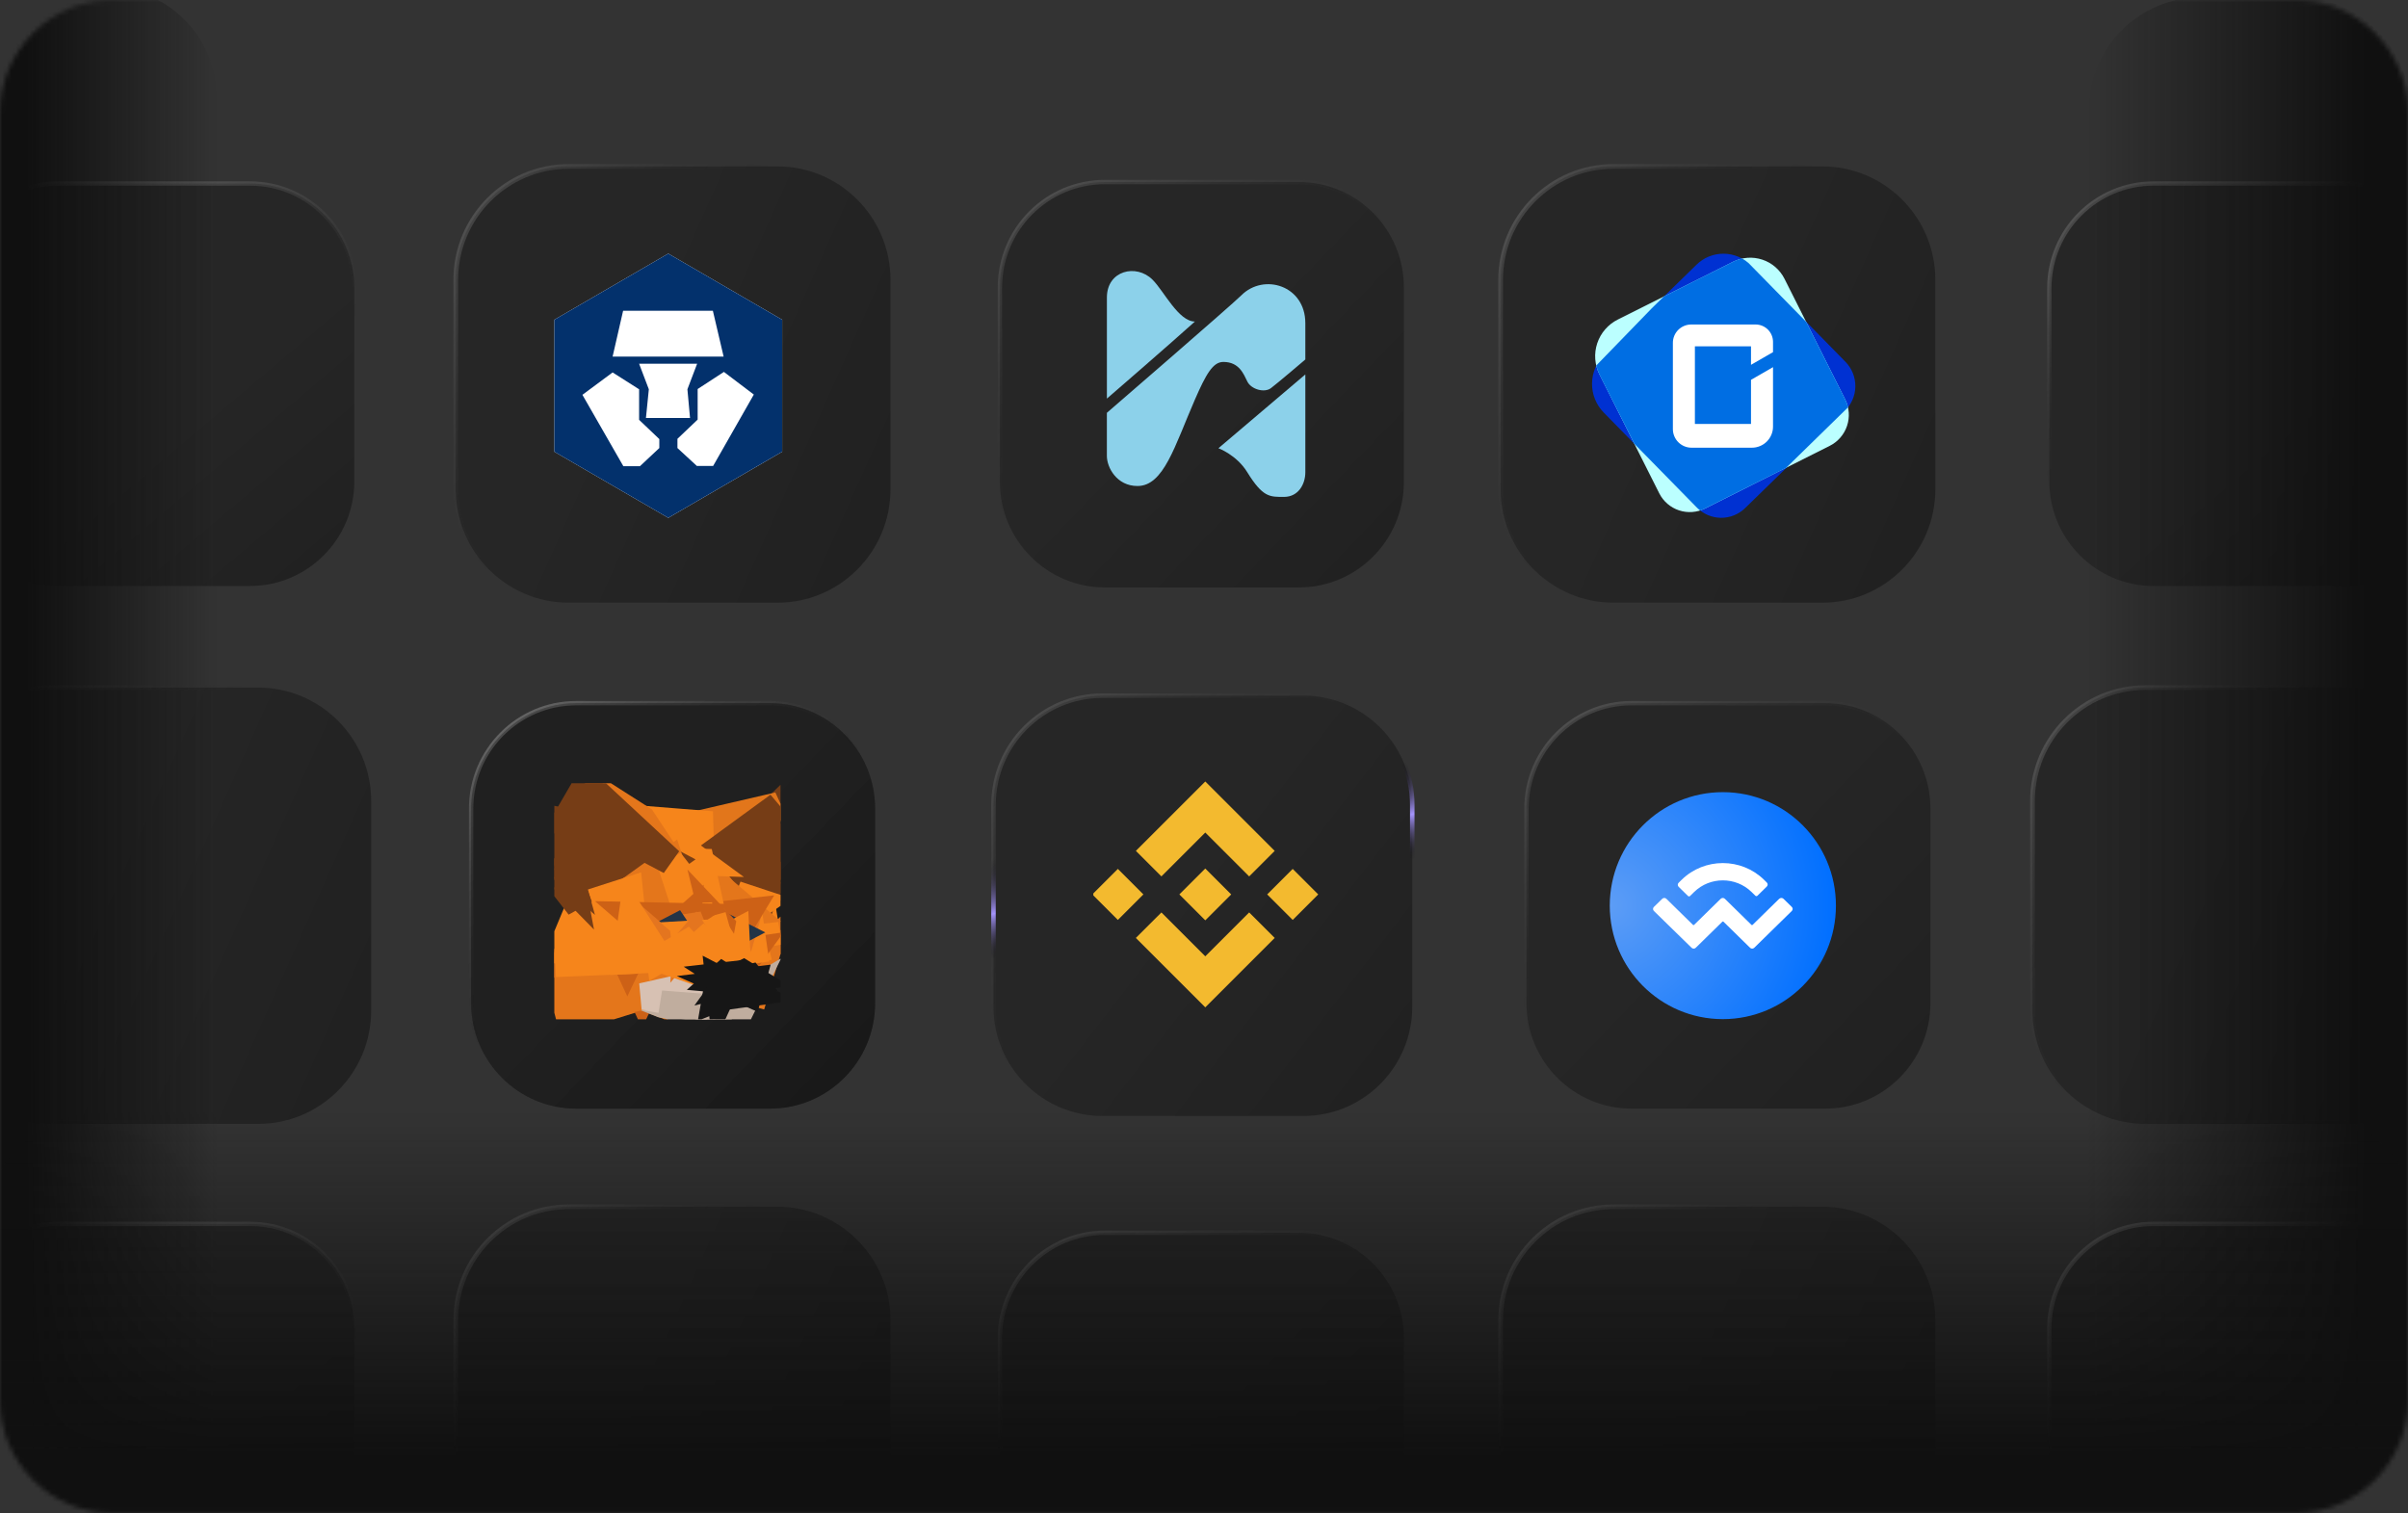 <svg width="533" height="335" viewBox="0 0 533 335" fill="none" xmlns="http://www.w3.org/2000/svg">
<rect x="0" y="0" width="533" height="335" fill="#333333" stroke="none"/>
<mask id="mask0_455_863" style="mask-type:luminance" maskUnits="userSpaceOnUse" x="0" y="0" width="533" height="335">
<path d="M508 0H25C11.193 0 0 11.193 0 25V309.957C0 323.764 11.193 334.957 25 334.957H508C521.807 334.957 533 323.764 533 309.956V25C533 11.193 521.807 0 508 0Z" fill="white"/>
</mask>
<g mask="url(#mask0_455_863)">
<path d="M312.599 178.194V222.855C312.599 236.206 301.799 247.046 288.498 247.046H244.004C230.703 247.046 219.903 236.206 219.903 222.855V178.194C219.903 164.843 230.703 154.002 244.004 154.002H288.498C301.799 154.002 312.599 164.843 312.599 178.194Z" fill="url(#paint0_linear_455_863)" fill-opacity="0.5"/>
<path d="M312.599 178.194V222.855C312.599 236.206 301.799 247.046 288.498 247.046H244.004C230.703 247.046 219.903 236.206 219.903 222.855V178.194C219.903 164.843 230.703 154.002 244.004 154.002H288.498C301.799 154.002 312.599 164.843 312.599 178.194Z" stroke="url(#paint1_linear_455_863)"/>
<path d="M312.599 178.194V222.855C312.599 236.206 301.799 247.046 288.498 247.046H244.004C230.703 247.046 219.903 236.206 219.903 222.855V178.194C219.903 164.843 230.703 154.002 244.004 154.002H288.498C301.799 154.002 312.599 164.843 312.599 178.194Z" stroke="url(#paint2_linear_455_863)"/>
<path d="M193.7 179.002V222.084C193.7 234.963 183.282 245.42 170.451 245.42H127.53C114.699 245.42 104.281 234.963 104.281 222.084V179.002C104.281 166.122 114.699 155.666 127.53 155.666H170.451C183.282 155.666 193.7 166.122 193.7 179.002Z" fill="url(#paint3_linear_455_863)" fill-opacity="0.5"/>
<path d="M193.7 179.002V222.084C193.7 234.963 183.282 245.42 170.451 245.42H127.53C114.699 245.42 104.281 234.963 104.281 222.084V179.002C104.281 166.122 114.699 155.666 127.53 155.666H170.451C183.282 155.666 193.7 166.122 193.7 179.002Z" stroke="url(#paint4_linear_455_863)" stroke-width="0.965"/>
<path d="M193.7 179.002V222.084C193.7 234.963 183.282 245.42 170.451 245.42H127.53C114.699 245.42 104.281 234.963 104.281 222.084V179.002C104.281 166.122 114.699 155.666 127.53 155.666H170.451C183.282 155.666 193.7 166.122 193.7 179.002Z" fill="url(#paint5_linear_455_863)" fill-opacity="0.5"/>
<path d="M193.7 179.002V222.084C193.7 234.963 183.282 245.42 170.451 245.42H127.53C114.699 245.42 104.281 234.963 104.281 222.084V179.002C104.281 166.122 114.699 155.666 127.53 155.666H170.451C183.282 155.666 193.7 166.122 193.7 179.002Z" stroke="url(#paint6_linear_455_863)" stroke-width="0.965"/>
<path d="M197.104 61.949V108.31C197.104 122.169 185.893 133.422 172.085 133.422H125.897C112.09 133.422 100.879 122.169 100.879 108.31V61.949C100.879 48.089 112.09 36.836 125.897 36.836H172.085C185.893 36.836 197.104 48.089 197.104 61.949Z" fill="url(#paint7_linear_455_863)" fill-opacity="0.5"/>
<path d="M197.104 61.949V108.31C197.104 122.169 185.893 133.422 172.085 133.422H125.897C112.09 133.422 100.879 122.169 100.879 108.31V61.949C100.879 48.089 112.09 36.836 125.897 36.836H172.085C185.893 36.836 197.104 48.089 197.104 61.949Z" stroke="url(#paint8_linear_455_863)" stroke-width="1.038"/>
<path d="M82.161 177.323V223.684C82.161 237.543 70.951 248.796 57.143 248.796H10.955C-2.853 248.796 -14.063 237.543 -14.063 223.684V177.323C-14.063 163.463 -2.853 152.211 10.955 152.211H57.143C70.951 152.211 82.161 163.463 82.161 177.323Z" fill="url(#paint9_linear_455_863)" fill-opacity="0.5"/>
<path d="M82.161 177.323V223.684C82.161 237.543 70.951 248.796 57.143 248.796H10.955C-2.853 248.796 -14.063 237.543 -14.063 223.684V177.323C-14.063 163.463 -2.853 152.211 10.955 152.211H57.143C70.951 152.211 82.161 163.463 82.161 177.323Z" stroke="url(#paint10_linear_455_863)" stroke-width="1.038"/>
<path d="M78.43 63.789V106.556C78.43 119.341 68.088 129.721 55.351 129.721H12.745C0.008 129.721 -10.334 119.341 -10.334 106.556V63.789C-10.334 51.004 0.008 40.624 12.745 40.624H55.351C68.088 40.624 78.43 51.004 78.43 63.789Z" fill="url(#paint11_linear_455_863)" fill-opacity="0.5"/>
<path d="M78.43 63.789V106.556C78.43 119.341 68.088 129.721 55.351 129.721H12.745C0.008 129.721 -10.334 119.341 -10.334 106.556V63.789C-10.334 51.004 0.008 40.624 12.745 40.624H55.351C68.088 40.624 78.43 51.004 78.43 63.789Z" stroke="url(#paint12_linear_455_863)" stroke-width="0.958"/>
<path d="M78.43 294.099V336.866C78.43 349.651 68.088 360.031 55.351 360.031H12.745C0.008 360.031 -10.334 349.651 -10.334 336.866V294.099C-10.334 281.314 0.008 270.934 12.745 270.934H55.351C68.088 270.934 78.43 281.314 78.43 294.099Z" fill="url(#paint13_linear_455_863)" fill-opacity="0.5"/>
<path d="M78.43 294.099V336.866C78.43 349.651 68.088 360.031 55.351 360.031H12.745C0.008 360.031 -10.334 349.651 -10.334 336.866V294.099C-10.334 281.314 0.008 270.934 12.745 270.934H55.351C68.088 270.934 78.43 281.314 78.43 294.099Z" stroke="url(#paint14_linear_455_863)" stroke-width="0.958"/>
<path d="M542.37 63.789V106.556C542.37 119.341 532.029 129.721 519.292 129.721H476.685C463.948 129.721 453.606 119.341 453.606 106.556V63.789C453.606 51.004 463.948 40.624 476.685 40.624H519.292C532.029 40.624 542.37 51.004 542.37 63.789Z" fill="url(#paint15_linear_455_863)" fill-opacity="0.5"/>
<path d="M542.37 63.789V106.556C542.37 119.341 532.029 129.721 519.292 129.721H476.685C463.948 129.721 453.606 119.341 453.606 106.556V63.789C453.606 51.004 463.948 40.624 476.685 40.624H519.292C532.029 40.624 542.37 51.004 542.37 63.789Z" stroke="url(#paint16_linear_455_863)" stroke-width="0.958"/>
<path d="M542.37 294.099V336.866C542.37 349.651 532.029 360.031 519.292 360.031H476.685C463.948 360.031 453.606 349.651 453.606 336.866V294.099C453.606 281.314 463.948 270.934 476.685 270.934H519.292C532.029 270.934 542.37 281.314 542.37 294.099Z" fill="url(#paint17_linear_455_863)" fill-opacity="0.5"/>
<path d="M542.37 294.099V336.866C542.37 349.651 532.029 360.031 519.292 360.031H476.685C463.948 360.031 453.606 349.651 453.606 336.866V294.099C453.606 281.314 463.948 270.934 476.685 270.934H519.292C532.029 270.934 542.37 281.314 542.37 294.099Z" stroke="url(#paint18_linear_455_863)" stroke-width="0.958"/>
<path d="M197.104 292.258V338.619C197.104 352.479 185.893 363.732 172.085 363.732H125.897C112.09 363.732 100.879 352.479 100.879 338.619V292.258C100.879 278.399 112.09 267.146 125.897 267.146H172.085C185.893 267.146 197.104 278.399 197.104 292.258Z" fill="url(#paint19_linear_455_863)" fill-opacity="0.5"/>
<path d="M197.104 292.258V338.619C197.104 352.479 185.893 363.732 172.085 363.732H125.897C112.09 363.732 100.879 352.479 100.879 338.619V292.258C100.879 278.399 112.09 267.146 125.897 267.146H172.085C185.893 267.146 197.104 278.399 197.104 292.258Z" stroke="url(#paint20_linear_455_863)" stroke-width="1.038"/>
<path d="M428.379 61.949V108.31C428.379 122.169 417.168 133.422 403.361 133.422H357.173C343.365 133.422 332.154 122.169 332.154 108.31V61.949C332.154 48.089 343.365 36.836 357.173 36.836H403.361C417.168 36.836 428.379 48.089 428.379 61.949Z" fill="url(#paint21_linear_455_863)" fill-opacity="0.5"/>
<path d="M428.379 61.949V108.31C428.379 122.169 417.168 133.422 403.361 133.422H357.173C343.365 133.422 332.154 122.169 332.154 108.31V61.949C332.154 48.089 343.365 36.836 357.173 36.836H403.361C417.168 36.836 428.379 48.089 428.379 61.949Z" stroke="url(#paint22_linear_455_863)" stroke-width="1.038"/>
<path d="M546.102 177.323V223.684C546.102 237.543 534.891 248.796 521.083 248.796H474.895C461.088 248.796 449.877 237.543 449.877 223.684V177.323C449.877 163.463 461.088 152.21 474.895 152.21H521.083C534.891 152.21 546.102 163.463 546.102 177.323Z" fill="url(#paint23_linear_455_863)" fill-opacity="0.5"/>
<path d="M546.102 177.323V223.684C546.102 237.543 534.891 248.796 521.083 248.796H474.895C461.088 248.796 449.877 237.543 449.877 223.684V177.323C449.877 163.463 461.088 152.21 474.895 152.21H521.083C534.891 152.21 546.102 163.463 546.102 177.323Z" stroke="url(#paint24_linear_455_863)" stroke-width="1.038"/>
<path d="M428.379 292.258V338.619C428.379 352.479 417.168 363.732 403.361 363.732H357.173C343.365 363.732 332.154 352.479 332.154 338.619V292.258C332.154 278.399 343.365 267.146 357.173 267.146H403.361C417.168 267.146 428.379 278.399 428.379 292.258Z" fill="url(#paint25_linear_455_863)" fill-opacity="0.5"/>
<path d="M428.379 292.258V338.619C428.379 352.479 417.168 363.732 403.361 363.732H357.173C343.365 363.732 332.154 352.479 332.154 338.619V292.258C332.154 278.399 343.365 267.146 357.173 267.146H403.361C417.168 267.146 428.379 278.399 428.379 292.258Z" stroke="url(#paint26_linear_455_863)" stroke-width="1.038"/>
<path d="M427.293 179.002V222.084C427.293 234.963 416.875 245.42 404.044 245.42H361.123C348.292 245.42 337.874 234.963 337.874 222.084V179.002C337.874 166.122 348.292 155.666 361.123 155.666H404.044C416.875 155.666 427.293 166.122 427.293 179.002Z" fill="url(#paint27_linear_455_863)" fill-opacity="0.5"/>
<path d="M427.293 179.002V222.084C427.293 234.963 416.875 245.42 404.044 245.42H361.123C348.292 245.42 337.874 234.963 337.874 222.084V179.002C337.874 166.122 348.292 155.666 361.123 155.666H404.044C416.875 155.666 427.293 166.122 427.293 179.002Z" stroke="url(#paint28_linear_455_863)" stroke-width="0.965"/>
<path d="M310.746 63.628V106.71C310.746 119.589 300.328 130.046 287.497 130.046H244.576C231.745 130.046 221.327 119.589 221.327 106.71V63.628C221.327 50.749 231.745 40.292 244.576 40.292H287.497C300.328 40.292 310.746 50.749 310.746 63.628Z" fill="url(#paint29_linear_455_863)" fill-opacity="0.5"/>
<path d="M310.746 63.628V106.71C310.746 119.589 300.328 130.046 287.497 130.046H244.576C231.745 130.046 221.327 119.589 221.327 106.71V63.628C221.327 50.749 231.745 40.292 244.576 40.292H287.497C300.328 40.292 310.746 50.749 310.746 63.628Z" stroke="url(#paint30_linear_455_863)" stroke-width="0.965"/>
<path d="M310.746 296.236V339.318C310.746 352.198 300.328 362.655 287.497 362.655H244.576C231.745 362.655 221.327 352.198 221.327 339.318V296.236C221.327 283.357 231.745 272.9 244.576 272.9H287.497C300.328 272.9 310.746 283.357 310.746 296.236Z" fill="url(#paint31_linear_455_863)" fill-opacity="0.5"/>
<path d="M310.746 296.236V339.318C310.746 352.198 300.328 362.655 287.497 362.655H244.576C231.745 362.655 221.327 352.198 221.327 339.318V296.236C221.327 283.357 231.745 272.9 244.576 272.9H287.497C300.328 272.9 310.746 283.357 310.746 296.236Z" stroke="url(#paint32_linear_455_863)" stroke-width="0.965"/>
<path d="M23.595 -2.791C37.058 -2.791 47.971 8.122 47.971 21.585V317.727C47.971 331.189 37.058 342.103 23.595 342.103V342.103C10.133 342.103 -0.78 331.189 -0.78 317.727V21.585C-0.78 8.122 10.133 -2.791 23.595 -2.791V-2.791Z" fill="url(#paint33_linear_455_863)"/>
<path d="M487.32 344.261C473.513 344.261 462.32 333.068 462.32 319.261V24.367C462.32 10.56 473.513 -0.633 487.32 -0.633H508.464C522.271 -0.633 533.464 10.56 533.464 24.367V319.261C533.464 333.068 522.271 344.261 508.464 344.261H487.32Z" fill="url(#paint34_linear_455_863)"/>
<path d="M-2.955 271.292C-2.955 257.485 8.238 246.292 22.045 246.292H510.03C523.837 246.292 535.03 257.485 535.03 271.292V309.957C535.03 323.764 523.837 334.957 510.03 334.957H22.045C8.238 334.957 -2.955 323.764 -2.955 309.957V271.292Z" fill="url(#paint35_linear_455_863)"/>
</g>
<path d="M147.915 56.143L122.698 70.781V100L147.915 114.638L173.131 100V70.781L147.915 56.143ZM147.915 56.143L122.698 70.781V100L147.915 114.638L173.131 100V70.781L147.915 56.143Z" fill="white"/>
<path d="M157.85 103.149H154.248L149.948 99.183V97.142L154.422 92.885V86.12L160.232 82.329L166.856 87.344L157.85 103.149ZM142.976 92.535L143.615 86.178L141.465 80.521H154.306L152.156 86.178L152.737 92.535H147.798H142.976ZM145.939 99.183L141.64 103.208H137.979L128.915 87.403L135.597 82.445L141.465 86.178V92.943L145.939 97.201V99.183ZM137.921 68.799H157.792L160.174 78.946H135.597L137.921 68.799ZM147.915 56.143L122.698 70.781V100L147.915 114.638L173.131 100V70.781L147.915 56.143Z" fill="#03316C"/>
<g clip-path="url(#clip0_455_863)">
<path d="M355.105 78.514L375.53 58.581C377.137 57.011 379.303 56.141 381.551 56.165C383.8 56.188 385.947 57.102 387.52 58.706L408.479 80.09C409.185 80.809 409.742 81.661 410.119 82.596C410.495 83.53 410.683 84.53 410.672 85.537C410.662 86.545 410.452 87.54 410.056 88.467C409.66 89.393 409.085 90.233 408.363 90.937L386.276 112.478C384.845 113.875 382.917 114.648 380.915 114.628C378.913 114.607 377.002 113.794 375.599 112.367L354.984 91.336C353.3 89.618 352.366 87.304 352.389 84.9C352.412 82.496 353.388 80.199 355.105 78.514Z" fill="#0031D2"/>
<path d="M358.089 70.74L383.62 57.942C385.628 56.939 387.951 56.772 390.082 57.478C392.212 58.183 393.975 59.704 394.984 61.706L408.423 88.42C409.33 90.238 409.479 92.34 408.837 94.267C408.195 96.195 406.814 97.789 404.997 98.701L377.419 112.562C375.629 113.458 373.557 113.609 371.656 112.983C369.755 112.356 368.18 111.003 367.276 109.219L354.046 82.918C353.51 81.853 353.19 80.693 353.104 79.505C353.017 78.317 353.166 77.124 353.542 75.993C353.917 74.862 354.512 73.816 355.292 72.915C356.072 72.014 357.023 71.275 358.089 70.74Z" fill="#BBFFFF"/>
<path d="M408.776 90.469L409.041 90.14C408.906 89.551 408.702 88.98 408.433 88.439L399.775 71.227L387.065 58.266C386.621 57.872 386.138 57.526 385.622 57.232C384.921 57.382 384.242 57.62 383.602 57.942L368.307 65.613L365.624 68.237L353.317 80.92C353.476 81.612 353.716 82.282 354.032 82.918L361.771 98.266L375.548 112.316L375.609 112.372C375.609 112.372 376.012 112.775 376.319 113.016C376.7 112.889 377.071 112.735 377.428 112.552L395.37 103.55L408.776 90.446V90.469Z" fill="#006EE3"/>
<path d="M387.576 84.086V93.853H375.158V76.664H387.576V80.762L392.45 77.953V75.682C392.449 74.662 392.043 73.684 391.32 72.963C390.598 72.241 389.619 71.835 388.597 71.834H374.346C373.269 71.834 372.236 72.262 371.474 73.022C370.712 73.783 370.284 74.815 370.284 75.89V94.993C370.287 96.084 370.722 97.13 371.494 97.901C372.267 98.673 373.314 99.107 374.406 99.109H387.771C389.012 99.109 390.202 98.617 391.08 97.741C391.957 96.865 392.45 95.676 392.45 94.437V81.277L387.576 84.086Z" fill="white"/>
</g>
<g clip-path="url(#clip1_455_863)">
<path d="M170.141 209.566L167.118 219.825L161.184 218.196L170.141 209.566Z" fill="#E4761B" stroke="#E4761B" stroke-width="5.95"/>
<path d="M161.184 218.196L166.907 210.324L170.141 209.566L161.184 218.196Z" fill="#E4761B" stroke="#E4761B" stroke-width="5.95"/>
<path d="M165.693 201.831L170.141 209.566L166.908 210.324L165.693 201.831ZM165.693 201.831L168.555 199.841L170.141 209.566L165.693 201.831Z" fill="#F6851B"/>
<path d="M165.693 201.831L170.141 209.566M165.693 201.831L166.908 210.324L170.141 209.566M165.693 201.831L168.555 199.841L170.141 209.566" stroke="#F6851B" stroke-width="5.95"/>
<path d="M162.051 195.986L170.277 192.603L169.868 194.456L162.051 195.986ZM169.608 196.682L162.051 195.986L169.868 194.456L169.608 196.682Z" fill="#763D16"/>
<path d="M162.051 195.986L170.277 192.603L169.868 194.456M162.051 195.986L169.868 194.456M162.051 195.986L169.608 196.682L169.868 194.456" stroke="#763D16" stroke-width="5.95"/>
<path d="M169.608 196.682L168.555 199.841L162.051 195.986L169.608 196.682ZM171.256 193.387L169.868 194.456L170.277 192.603L171.256 193.387ZM169.608 196.682L169.868 194.456L170.971 195.377L169.608 196.682Z" fill="#763D16"/>
<path d="M169.608 196.682L168.555 199.841L162.051 195.986L169.608 196.682ZM169.608 196.682L169.868 194.456M169.608 196.682L170.971 195.377L169.868 194.456M169.868 194.456L171.256 193.387L170.277 192.603L169.868 194.456Z" stroke="#763D16" stroke-width="5.95"/>
<path d="M154.803 215.697L156.859 216.356L161.183 218.196L154.803 215.697Z" fill="#E2761B" stroke="#E2761B" stroke-width="5.95"/>
<path d="M168.555 199.841L169.608 196.682L170.512 197.379L168.555 199.841ZM168.555 199.841L160.019 197.018L162.05 195.986L168.555 199.841Z" fill="#763D16"/>
<path d="M168.555 199.841L169.608 196.682L170.512 197.379L168.555 199.841ZM168.555 199.841L160.019 197.018L162.05 195.986L168.555 199.841Z" stroke="#763D16" stroke-width="5.95"/>
<path d="M164.082 186.299L162.05 195.986L160.019 197.018L164.082 186.299Z" fill="#763D16" stroke="#763D16" stroke-width="5.95"/>
<path d="M170.277 192.603L162.051 195.986L164.083 186.299L170.277 192.603Z" fill="#763D16" stroke="#763D16" stroke-width="5.95"/>
<path d="M164.082 186.299L172.668 185.304L170.277 192.603L164.082 186.299Z" fill="#763D16" stroke="#763D16" stroke-width="5.95"/>
<path d="M168.555 199.841L165.693 201.831L160.019 197.018L168.555 199.841Z" fill="#F6851B" stroke="#F6851B" stroke-width="5.95"/>
<path d="M172.296 178.327L172.668 185.304L164.082 186.298L172.296 178.327Z" fill="#763D16" stroke="#763D16" stroke-width="5.95"/>
<path d="M172.296 178.327L155.137 190.85L154.914 182.356L172.296 178.327Z" fill="#E2761B" stroke="#E2761B" stroke-width="5.95"/>
<path d="M142.153 181.337L154.914 182.356L155.137 190.85L142.153 181.337Z" fill="#F6851B" stroke="#F6851B" stroke-width="5.95"/>
<path d="M160.019 197.018L155.138 190.85L164.083 186.299L160.019 197.018Z" fill="#763D16" stroke="#763D16" stroke-width="5.95"/>
<path d="M160.019 197.018L165.693 201.831L157.727 202.714L160.019 197.018Z" fill="#E4761B" stroke="#E4761B" stroke-width="5.95"/>
<path d="M157.727 202.714L155.138 190.85L160.019 197.018L157.727 202.714Z" fill="#E4761B" stroke="#E4761B" stroke-width="5.95"/>
<path d="M164.083 186.298L155.138 190.85L172.297 178.327L164.083 186.298Z" fill="#763D16" stroke="#763D16" stroke-width="5.95"/>
<path d="M142.265 217.997L146.316 222.238L140.803 217.201L142.265 217.997Z" fill="#C0AD9E" stroke="#C0AD9E" stroke-width="5.95"/>
<path d="M161.184 218.196L163.104 210.872L166.907 210.324L161.184 218.196Z" fill="#CD6116" stroke="#CD6116" stroke-width="5.95"/>
<path d="M125.837 197.59L132.849 190.191L126.741 196.707L125.837 197.59Z" fill="#E2761B" stroke="#E2761B" stroke-width="5.95"/>
<path d="M166.907 210.324L163.104 210.872L165.693 201.831L166.907 210.324ZM155.137 190.85L148.311 190.626L142.153 181.337L155.137 190.85Z" fill="#F6851B" stroke="#F6851B" stroke-width="5.95"/>
<path d="M165.694 201.831L163.104 210.872L162.894 206.457L165.694 201.831Z" fill="#E4751F" stroke="#E4751F" stroke-width="5.95"/>
<path d="M157.727 202.714L165.693 201.831L162.893 206.457L157.727 202.714Z" fill="#CD6116" stroke="#CD6116" stroke-width="5.95"/>
<path d="M148.311 190.626L155.137 190.85L157.726 202.714L148.311 190.626Z" fill="#F6851B" stroke="#F6851B" stroke-width="5.95"/>
<path d="M148.311 190.626L129.888 173.514L142.153 181.337L148.311 190.626ZM142.141 220.596L126.134 225.571L122.938 213.321L142.141 220.596Z" fill="#E4761B" stroke="#E4761B" stroke-width="5.95"/>
<path d="M128.216 200.649L134.262 195.886L139.329 197.068L128.216 200.649Z" fill="#763D16" stroke="#763D16" stroke-width="5.95"/>
<path d="M139.329 197.068L134.262 195.886L136.975 184.645L139.329 197.068Z" fill="#763D16" stroke="#763D16" stroke-width="5.95"/>
<path d="M126.741 196.707L134.262 195.886L128.216 200.649L126.741 196.707Z" fill="#763D16" stroke="#763D16" stroke-width="5.95"/>
<path d="M162.893 206.457L159.771 204.878L157.727 202.714L162.893 206.457Z" fill="#CD6116" stroke="#CD6116" stroke-width="5.95"/>
<path d="M126.741 196.707L126.208 193.884L134.261 195.887L126.741 196.707Z" fill="#763D16" stroke="#763D16" stroke-width="5.95"/>
<path d="M159.127 208.434L159.771 204.878L162.893 206.457L159.127 208.434Z" fill="#233447" stroke="#233447" stroke-width="5.95"/>
<path d="M163.104 210.872L159.127 208.434L162.893 206.457L163.104 210.872Z" fill="#F6851B" stroke="#F6851B" stroke-width="5.95"/>
<path d="M134.261 195.886L126.208 193.884L125.552 191.509L134.261 195.886ZM136.975 184.645L134.261 195.886L125.552 191.509L136.975 184.645ZM136.975 184.645L148.311 190.626L139.329 197.068L136.975 184.645Z" fill="#763D16"/>
<path d="M134.261 195.886L126.208 193.884L125.552 191.509M134.261 195.886L125.552 191.509M134.261 195.886L136.975 184.645M125.552 191.509L136.975 184.645M136.975 184.645L148.311 190.626L139.329 197.068L136.975 184.645Z" stroke="#763D16" stroke-width="5.95"/>
<path d="M139.329 197.068L148.311 190.626L152.313 202.9L139.329 197.068ZM152.313 202.9L139.899 202.639L139.329 197.068L152.313 202.9Z" fill="#E4761B"/>
<path d="M139.329 197.068L148.311 190.626L152.313 202.9M139.329 197.068L152.313 202.9M139.329 197.068L139.899 202.639L152.313 202.9" stroke="#E4761B" stroke-width="5.95"/>
<path d="M128.216 200.649L139.329 197.068L139.899 202.639L128.216 200.649ZM157.727 202.714L152.313 202.9L148.311 190.626L157.727 202.714Z" fill="#F6851B" stroke="#F6851B" stroke-width="5.95"/>
<path d="M159.771 204.878L159.127 208.434L157.727 202.714L159.771 204.878Z" fill="#CD6116" stroke="#CD6116" stroke-width="5.95"/>
<path d="M129.888 173.514L148.311 190.626L136.974 184.645L129.888 173.514Z" fill="#763D16" stroke="#763D16" stroke-width="5.95"/>
<path d="M122.938 213.321L138.474 212.675L142.141 220.596L122.938 213.321Z" fill="#E4761B" stroke="#E4761B" stroke-width="5.95"/>
<path d="M142.141 220.596L138.474 212.675L146.105 212.302L142.141 220.596Z" fill="#CD6116" stroke="#CD6116" stroke-width="5.95"/>
<path d="M159.127 208.434L163.104 210.872L165.297 216.057L159.127 208.434ZM139.898 202.639L122.938 213.321L128.215 200.649L139.898 202.639ZM138.474 212.675L122.938 213.321L139.898 202.639L138.474 212.675ZM157.727 202.714L158.743 206.42L153.836 206.706L157.727 202.714ZM153.836 206.706L152.313 202.9L157.727 202.714L153.836 206.706Z" fill="#F6851B"/>
<path d="M139.898 202.639L122.938 213.321M139.898 202.639L128.215 200.649L122.938 213.321M139.898 202.639L138.474 212.675L122.938 213.321M157.727 202.714L158.743 206.42L153.836 206.706M157.727 202.714L153.836 206.706M157.727 202.714L152.313 202.9L153.836 206.706M159.127 208.434L163.104 210.872L165.297 216.057L159.127 208.434Z" stroke="#F6851B" stroke-width="5.95"/>
<path d="M146.316 222.238L142.141 220.596L156.661 223.046L146.316 222.238Z" fill="#C0AD9E" stroke="#C0AD9E" stroke-width="5.95"/>
<path d="M128.216 200.649L125.837 197.59L126.741 196.707L128.216 200.649Z" fill="#763D16" stroke="#763D16" stroke-width="5.95"/>
<path d="M158.309 221.231L156.661 223.046L142.141 220.596L158.309 221.231Z" fill="#D7C1B3" stroke="#D7C1B3" stroke-width="5.95"/>
<path d="M159.089 216.779L142.141 220.596L146.105 212.302L159.089 216.779Z" fill="#E4761B" stroke="#E4761B" stroke-width="5.95"/>
<path d="M142.141 220.596L159.089 216.779L158.309 221.231L142.141 220.596Z" fill="#D7C1B3" stroke="#D7C1B3" stroke-width="5.95"/>
<path d="M125.552 191.509L124.994 181.946L136.975 184.645L125.552 191.509ZM126.741 196.707L125.093 195.028L126.208 193.884L126.741 196.707Z" fill="#763D16" stroke="#763D16" stroke-width="5.95"/>
<path d="M149.537 205.363L152.312 202.9L151.916 208.919L149.537 205.363Z" fill="#CD6116" stroke="#CD6116" stroke-width="5.95"/>
<path d="M152.313 202.9L149.538 205.363L145.499 207.464L152.313 202.9Z" fill="#CD6116" stroke="#CD6116" stroke-width="5.95"/>
<path d="M165.297 216.057L164.541 215.498L159.127 208.434L165.297 216.057Z" fill="#F6851B" stroke="#F6851B" stroke-width="5.95"/>
<path d="M145.498 207.464L139.898 202.639L152.313 202.9L145.498 207.464Z" fill="#CD6116" stroke="#CD6116" stroke-width="5.95"/>
<path d="M151.916 208.919L152.312 202.9L153.836 206.706L151.916 208.919Z" fill="#E4751F" stroke="#E4751F" stroke-width="5.95"/>
<path d="M124.548 192.454L125.551 191.509L126.208 193.884L124.548 192.454Z" fill="#763D16" stroke="#763D16" stroke-width="5.95"/>
<path d="M151.917 208.919L145.499 207.464L149.538 205.363L151.917 208.919Z" fill="#233447" stroke="#233447" stroke-width="5.95"/>
<path d="M136.975 184.645L124.994 181.946L129.888 173.514L136.975 184.645Z" fill="#763D16" stroke="#763D16" stroke-width="5.95"/>
<path d="M156.661 223.046L157.343 224.912L146.316 222.238L156.661 223.046Z" fill="#C0AD9E" stroke="#C0AD9E" stroke-width="5.95"/>
<path d="M146.106 212.302L145.499 207.464L151.917 208.919L146.106 212.302Z" fill="#F6851B" stroke="#F6851B" stroke-width="5.95"/>
<path d="M139.898 202.639L145.498 207.464L146.105 212.302L139.898 202.639Z" fill="#E4751F" stroke="#E4751F" stroke-width="5.95"/>
<path d="M153.836 206.706L158.743 206.42L164.541 215.498L153.836 206.706ZM139.898 202.639L146.105 212.302L138.474 212.675L139.898 202.639Z" fill="#F6851B" stroke="#F6851B" stroke-width="5.95"/>
<path d="M153.836 206.706L159.932 216.02L151.916 208.919L153.836 206.706Z" fill="#E4751F" stroke="#E4751F" stroke-width="5.95"/>
<path d="M151.916 208.919L159.932 216.02L159.089 216.779L151.916 208.919Z" fill="#F6851B" stroke="#F6851B" stroke-width="5.95"/>
<path d="M159.089 216.779L146.105 212.302L151.916 208.919L159.089 216.779ZM164.541 215.498L159.932 216.02L153.836 206.706L164.541 215.498Z" fill="#F6851B" stroke="#F6851B" stroke-width="5.95"/>
<path d="M165.755 219.875L163.773 223.867L157.343 224.912L165.755 219.875ZM157.343 224.912L156.661 223.046L158.309 221.231L157.343 224.912Z" fill="#C0AD9E"/>
<path d="M157.343 224.912L163.773 223.867L165.755 219.875L157.343 224.912ZM157.343 224.912L156.661 223.046L158.309 221.231L157.343 224.912Z" stroke="#C0AD9E" stroke-width="5.95"/>
<path d="M158.309 221.231L159.523 220.746L157.343 224.912L158.309 221.231ZM157.343 224.912L159.523 220.746L165.755 219.875L157.343 224.912Z" fill="#C0AD9E"/>
<path d="M159.523 220.746L158.309 221.231L157.343 224.912M159.523 220.746L157.343 224.912M159.523 220.746L165.755 219.875L157.343 224.912" stroke="#C0AD9E" stroke-width="5.95"/>
<path d="M164.541 215.498L166.065 216.43L161.432 216.99L164.541 215.498Z" fill="#161616" stroke="#161616" stroke-width="5.95"/>
<path d="M161.431 216.99L159.932 216.02L164.54 215.498L161.431 216.99ZM160.898 217.724L166.535 217.04L165.755 219.875L160.898 217.724Z" fill="#161616" stroke="#161616" stroke-width="5.95"/>
<path d="M165.756 219.875L159.524 220.746L160.899 217.724L165.756 219.875ZM159.524 220.746L158.31 221.231L159.09 216.779L159.524 220.746ZM159.09 216.779L159.933 216.02L161.432 216.99L159.09 216.779ZM166.065 216.43L166.536 217.04L160.899 217.724L166.065 216.43Z" fill="#161616"/>
<path d="M159.524 220.746L165.756 219.875L160.899 217.724M159.524 220.746L160.899 217.724M159.524 220.746L158.31 221.231L159.09 216.779M159.524 220.746L159.09 216.779M160.899 217.724L166.536 217.04L166.065 216.43L160.899 217.724ZM159.09 216.779L159.933 216.02L161.432 216.99L159.09 216.779Z" stroke="#161616" stroke-width="5.95"/>
<path d="M160.899 217.724L161.431 216.99L166.065 216.43L160.899 217.724ZM159.09 216.779L160.899 217.724L159.523 220.746L159.09 216.779Z" fill="#161616"/>
<path d="M160.899 217.724L161.431 216.99L166.065 216.43L160.899 217.724ZM160.899 217.724L159.09 216.779L159.523 220.746L160.899 217.724Z" stroke="#161616" stroke-width="5.95"/>
<path d="M161.431 216.99L160.899 217.724L159.09 216.779L161.431 216.99Z" fill="#161616" stroke="#161616" stroke-width="5.95"/>
</g>
<path fill-rule="evenodd" clip-rule="evenodd" d="M381.345 175.361C395.17 175.361 406.375 186.608 406.375 200.485C406.375 214.362 395.17 225.609 381.345 225.609C367.519 225.609 356.314 214.362 356.314 200.485C356.314 186.608 367.519 175.361 381.345 175.361Z" fill="url(#paint36_radial_455_863)"/>
<path d="M372.223 194.763C377.258 189.827 385.432 189.827 390.467 194.763L391.074 195.362C391.328 195.607 391.328 196.01 391.074 196.255L389.001 198.287C388.874 198.414 388.668 198.414 388.541 198.287L387.71 197.472C384.19 194.027 378.5 194.027 374.98 197.472L374.09 198.346C373.963 198.473 373.758 198.473 373.63 198.346L371.558 196.314C371.303 196.069 371.303 195.666 371.558 195.421L372.223 194.763ZM394.76 198.964L396.608 200.77C396.862 201.015 396.862 201.417 396.608 201.663L388.287 209.818C388.033 210.064 387.622 210.064 387.378 209.818L381.472 204.028C381.413 203.969 381.306 203.969 381.247 204.028L375.342 209.818C375.087 210.064 374.677 210.064 374.432 209.818L366.082 201.663C365.828 201.417 365.828 201.015 366.082 200.77L367.93 198.964C368.184 198.719 368.595 198.719 368.84 198.964L374.745 204.754C374.804 204.813 374.911 204.813 374.97 204.754L380.876 198.964C381.13 198.719 381.54 198.719 381.785 198.964L387.691 204.754C387.749 204.813 387.857 204.813 387.915 204.754L393.821 198.964C394.095 198.719 394.505 198.719 394.76 198.964Z" fill="white"/>
<path d="M245.007 88.238V65.853C245.007 59.868 251.511 58.319 255.113 61.921C257.657 64.465 260.86 71.179 264.491 71.179C258.442 76.625 245.007 88.238 245.007 88.238Z" fill="#8CD1EA"/>
<path d="M245.007 91.385C245.007 91.385 272.656 67.493 274.765 65.376C279.727 60.414 288.929 63.19 288.929 71.537V79.583C288.929 79.583 282.755 84.846 281.304 85.932C279.853 87.019 276.945 86.178 276.104 84.482C275.263 82.785 274.289 80.122 270.777 80.122C268.479 80.122 266.944 82.821 264.484 88.469C260.005 98.758 257.587 107.589 251.777 107.589C247.18 107.589 245 103.475 245 100.931V91.371L245.007 91.385Z" fill="#8CD1EA"/>
<path d="M269.691 99.228L288.93 82.891V104.554C288.93 107.217 287.36 110 284.213 110C281.066 110 279.538 110.154 276.048 104.491C273.714 100.713 269.698 99.228 269.698 99.228H269.691Z" fill="#8CD1EA"/>
<g clip-path="url(#clip2_455_863)">
<path d="M257.074 194.01L266.784 184.301L276.499 194.016L282.149 188.366L266.784 173L251.424 188.36L257.074 194.01Z" fill="#F3BA2F"/>
<path d="M253.084 197.999L247.435 192.349L241.784 197.999L247.434 203.649L253.084 197.999Z" fill="#F3BA2F"/>
<path d="M257.074 201.99L266.784 211.699L276.499 201.985L282.152 207.632L282.15 207.635L266.784 223L251.424 207.64L251.416 207.632L257.074 201.99Z" fill="#F3BA2F"/>
<path d="M286.135 203.652L291.785 198.002L286.135 192.352L280.485 198.002L286.135 203.652Z" fill="#F3BA2F"/>
<path d="M272.515 197.997H272.517L266.784 192.264L262.547 196.501H262.547L262.06 196.988L261.056 197.992L261.048 198L261.056 198.008L266.784 203.736L272.517 198.003L272.52 198L272.515 197.997Z" fill="#F3BA2F"/>
</g>
<defs>
<linearGradient id="paint0_linear_455_863" x1="242.946" y1="196.582" x2="303.426" y2="243.283" gradientUnits="userSpaceOnUse">
<stop offset="0.16" stop-color="#1A1A1A"/>
<stop offset="0.58" stop-color="#151515"/>
<stop offset="1" stop-color="#101010"/>
</linearGradient>
<linearGradient id="paint1_linear_455_863" x1="205.644" y1="174.345" x2="247.468" y2="214.614" gradientUnits="userSpaceOnUse">
<stop stop-color="white" stop-opacity="0.15"/>
<stop offset="0.5" stop-color="#808080" stop-opacity="0.075"/>
<stop offset="1" stop-opacity="0"/>
</linearGradient>
<linearGradient id="paint2_linear_455_863" x1="235.159" y1="208.881" x2="230.16" y2="187.821" gradientUnits="userSpaceOnUse">
<stop offset="0.01" stop-opacity="0"/>
<stop offset="0.23" stop-color="#534A7E" stop-opacity="0.5"/>
<stop offset="0.46" stop-color="#A594FD"/>
<stop offset="0.73" stop-color="#534A7E" stop-opacity="0.5"/>
<stop offset="1" stop-opacity="0"/>
</linearGradient>
<linearGradient id="paint3_linear_455_863" x1="132.56" y1="191.573" x2="184.877" y2="241.805" gradientUnits="userSpaceOnUse">
<stop offset="0.16" stop-color="#1A1A1A"/>
<stop offset="0.58" stop-color="#151515"/>
<stop offset="1" stop-color="#101010"/>
</linearGradient>
<linearGradient id="paint4_linear_455_863" x1="95.923" y1="169.085" x2="130.889" y2="214.159" gradientUnits="userSpaceOnUse">
<stop stop-color="white" stop-opacity="0.15"/>
<stop offset="0.5" stop-color="#808080" stop-opacity="0.075"/>
<stop offset="1" stop-opacity="0"/>
</linearGradient>
<linearGradient id="paint5_linear_455_863" x1="132.56" y1="191.573" x2="184.877" y2="241.805" gradientUnits="userSpaceOnUse">
<stop offset="0.16" stop-color="#1A1A1A"/>
<stop offset="0.58" stop-color="#151515"/>
<stop offset="1" stop-color="#101010"/>
</linearGradient>
<linearGradient id="paint6_linear_455_863" x1="95.923" y1="169.085" x2="130.889" y2="214.159" gradientUnits="userSpaceOnUse">
<stop stop-color="white" stop-opacity="0.15"/>
<stop offset="0.5" stop-color="#808080" stop-opacity="0.075"/>
<stop offset="1" stop-opacity="0"/>
</linearGradient>
<linearGradient id="paint7_linear_455_863" x1="112.01" y1="95.817" x2="187.5" y2="129.532" gradientUnits="userSpaceOnUse">
<stop offset="0.16" stop-color="#1A1A1A"/>
<stop offset="0.58" stop-color="#151515"/>
<stop offset="1" stop-color="#101010"/>
</linearGradient>
<linearGradient id="paint8_linear_455_863" x1="86.626" y1="70.641" x2="129.438" y2="99.769" gradientUnits="userSpaceOnUse">
<stop stop-color="white" stop-opacity="0.15"/>
<stop offset="0.5" stop-color="#808080" stop-opacity="0.075"/>
<stop offset="1" stop-opacity="0"/>
</linearGradient>
<linearGradient id="paint9_linear_455_863" x1="-2.932" y1="211.191" x2="72.558" y2="244.906" gradientUnits="userSpaceOnUse">
<stop offset="0.16" stop-color="#1A1A1A"/>
<stop offset="0.58" stop-color="#151515"/>
<stop offset="1" stop-color="#101010"/>
</linearGradient>
<linearGradient id="paint10_linear_455_863" x1="-28.317" y1="186.015" x2="14.496" y2="215.143" gradientUnits="userSpaceOnUse">
<stop stop-color="white" stop-opacity="0.15"/>
<stop offset="0.5" stop-color="#808080" stop-opacity="0.075"/>
<stop offset="1" stop-opacity="0"/>
</linearGradient>
<linearGradient id="paint11_linear_455_863" x1="35.23" y1="85.56" x2="69.634" y2="126.2" gradientUnits="userSpaceOnUse">
<stop offset="0.16" stop-color="#1A1A1A"/>
<stop offset="0.58" stop-color="#151515"/>
<stop offset="1" stop-color="#101010"/>
</linearGradient>
<linearGradient id="paint12_linear_455_863" x1="-1.333" y1="56.511" x2="16.028" y2="98.769" gradientUnits="userSpaceOnUse">
<stop stop-color="white" stop-opacity="0.15"/>
<stop offset="0.5" stop-color="#808080" stop-opacity="0.075"/>
<stop offset="1" stop-opacity="0"/>
</linearGradient>
<linearGradient id="paint13_linear_455_863" x1="35.23" y1="315.87" x2="69.634" y2="356.51" gradientUnits="userSpaceOnUse">
<stop offset="0.16" stop-color="#1A1A1A"/>
<stop offset="0.58" stop-color="#151515"/>
<stop offset="1" stop-color="#101010"/>
</linearGradient>
<linearGradient id="paint14_linear_455_863" x1="-1.333" y1="286.821" x2="16.028" y2="329.079" gradientUnits="userSpaceOnUse">
<stop stop-color="white" stop-opacity="0.15"/>
<stop offset="0.5" stop-color="#808080" stop-opacity="0.075"/>
<stop offset="1" stop-opacity="0"/>
</linearGradient>
<linearGradient id="paint15_linear_455_863" x1="499.17" y1="85.56" x2="533.575" y2="126.2" gradientUnits="userSpaceOnUse">
<stop offset="0.16" stop-color="#1A1A1A"/>
<stop offset="0.58" stop-color="#151515"/>
<stop offset="1" stop-color="#101010"/>
</linearGradient>
<linearGradient id="paint16_linear_455_863" x1="462.607" y1="56.511" x2="479.968" y2="98.769" gradientUnits="userSpaceOnUse">
<stop stop-color="white" stop-opacity="0.15"/>
<stop offset="0.5" stop-color="#808080" stop-opacity="0.075"/>
<stop offset="1" stop-opacity="0"/>
</linearGradient>
<linearGradient id="paint17_linear_455_863" x1="499.17" y1="315.87" x2="533.575" y2="356.51" gradientUnits="userSpaceOnUse">
<stop offset="0.16" stop-color="#1A1A1A"/>
<stop offset="0.58" stop-color="#151515"/>
<stop offset="1" stop-color="#101010"/>
</linearGradient>
<linearGradient id="paint18_linear_455_863" x1="462.607" y1="286.821" x2="479.968" y2="329.079" gradientUnits="userSpaceOnUse">
<stop stop-color="white" stop-opacity="0.15"/>
<stop offset="0.5" stop-color="#808080" stop-opacity="0.075"/>
<stop offset="1" stop-opacity="0"/>
</linearGradient>
<linearGradient id="paint19_linear_455_863" x1="112.01" y1="326.127" x2="187.5" y2="359.842" gradientUnits="userSpaceOnUse">
<stop offset="0.16" stop-color="#1A1A1A"/>
<stop offset="0.58" stop-color="#151515"/>
<stop offset="1" stop-color="#101010"/>
</linearGradient>
<linearGradient id="paint20_linear_455_863" x1="86.626" y1="300.95" x2="129.438" y2="330.079" gradientUnits="userSpaceOnUse">
<stop stop-color="white" stop-opacity="0.15"/>
<stop offset="0.5" stop-color="#808080" stop-opacity="0.075"/>
<stop offset="1" stop-opacity="0"/>
</linearGradient>
<linearGradient id="paint21_linear_455_863" x1="343.286" y1="95.817" x2="418.776" y2="129.532" gradientUnits="userSpaceOnUse">
<stop offset="0.16" stop-color="#1A1A1A"/>
<stop offset="0.58" stop-color="#151515"/>
<stop offset="1" stop-color="#101010"/>
</linearGradient>
<linearGradient id="paint22_linear_455_863" x1="317.901" y1="70.641" x2="360.713" y2="99.769" gradientUnits="userSpaceOnUse">
<stop stop-color="white" stop-opacity="0.15"/>
<stop offset="0.5" stop-color="#808080" stop-opacity="0.075"/>
<stop offset="1" stop-opacity="0"/>
</linearGradient>
<linearGradient id="paint23_linear_455_863" x1="461.008" y1="211.191" x2="536.498" y2="244.906" gradientUnits="userSpaceOnUse">
<stop offset="0.16" stop-color="#1A1A1A"/>
<stop offset="0.58" stop-color="#151515"/>
<stop offset="1" stop-color="#101010"/>
</linearGradient>
<linearGradient id="paint24_linear_455_863" x1="435.624" y1="186.015" x2="478.436" y2="215.143" gradientUnits="userSpaceOnUse">
<stop stop-color="white" stop-opacity="0.15"/>
<stop offset="0.5" stop-color="#808080" stop-opacity="0.075"/>
<stop offset="1" stop-opacity="0"/>
</linearGradient>
<linearGradient id="paint25_linear_455_863" x1="343.286" y1="326.127" x2="418.776" y2="359.842" gradientUnits="userSpaceOnUse">
<stop offset="0.16" stop-color="#1A1A1A"/>
<stop offset="0.58" stop-color="#151515"/>
<stop offset="1" stop-color="#101010"/>
</linearGradient>
<linearGradient id="paint26_linear_455_863" x1="317.901" y1="300.95" x2="360.713" y2="330.079" gradientUnits="userSpaceOnUse">
<stop stop-color="white" stop-opacity="0.15"/>
<stop offset="0.5" stop-color="#808080" stop-opacity="0.075"/>
<stop offset="1" stop-opacity="0"/>
</linearGradient>
<linearGradient id="paint27_linear_455_863" x1="366.153" y1="191.573" x2="418.469" y2="241.805" gradientUnits="userSpaceOnUse">
<stop offset="0.16" stop-color="#1A1A1A"/>
<stop offset="0.58" stop-color="#151515"/>
<stop offset="1" stop-color="#101010"/>
</linearGradient>
<linearGradient id="paint28_linear_455_863" x1="329.516" y1="169.085" x2="364.482" y2="214.159" gradientUnits="userSpaceOnUse">
<stop stop-color="white" stop-opacity="0.15"/>
<stop offset="0.5" stop-color="#808080" stop-opacity="0.075"/>
<stop offset="1" stop-opacity="0"/>
</linearGradient>
<linearGradient id="paint29_linear_455_863" x1="249.606" y1="76.199" x2="301.922" y2="126.432" gradientUnits="userSpaceOnUse">
<stop offset="0.16" stop-color="#1A1A1A"/>
<stop offset="0.58" stop-color="#151515"/>
<stop offset="1" stop-color="#101010"/>
</linearGradient>
<linearGradient id="paint30_linear_455_863" x1="212.969" y1="53.712" x2="247.935" y2="98.785" gradientUnits="userSpaceOnUse">
<stop stop-color="white" stop-opacity="0.15"/>
<stop offset="0.5" stop-color="#808080" stop-opacity="0.075"/>
<stop offset="1" stop-opacity="0"/>
</linearGradient>
<linearGradient id="paint31_linear_455_863" x1="249.606" y1="308.808" x2="301.922" y2="359.04" gradientUnits="userSpaceOnUse">
<stop offset="0.16" stop-color="#1A1A1A"/>
<stop offset="0.58" stop-color="#151515"/>
<stop offset="1" stop-color="#101010"/>
</linearGradient>
<linearGradient id="paint32_linear_455_863" x1="212.969" y1="286.32" x2="247.935" y2="331.394" gradientUnits="userSpaceOnUse">
<stop stop-color="white" stop-opacity="0.15"/>
<stop offset="0.5" stop-color="#808080" stop-opacity="0.075"/>
<stop offset="1" stop-opacity="0"/>
</linearGradient>
<linearGradient id="paint33_linear_455_863" x1="5.87" y1="169.656" x2="48.338" y2="169.656" gradientUnits="userSpaceOnUse">
<stop stop-color="#101010"/>
<stop offset="0.5" stop-color="#101010" stop-opacity="0.5"/>
<stop offset="1" stop-color="#101010" stop-opacity="0"/>
</linearGradient>
<linearGradient id="paint34_linear_455_863" x1="523.76" y1="171.814" x2="461.784" y2="171.814" gradientUnits="userSpaceOnUse">
<stop stop-color="#101010"/>
<stop offset="0.5" stop-color="#101010" stop-opacity="0.5"/>
<stop offset="1" stop-color="#101010" stop-opacity="0"/>
</linearGradient>
<linearGradient id="paint35_linear_455_863" x1="266.037" y1="322.862" x2="266.037" y2="245.624" gradientUnits="userSpaceOnUse">
<stop stop-color="#101010"/>
<stop offset="0.5" stop-color="#101010" stop-opacity="0.5"/>
<stop offset="1" stop-color="#101010" stop-opacity="0"/>
</linearGradient>
<radialGradient id="paint36_radial_455_863" cx="0" cy="0" r="1" gradientUnits="userSpaceOnUse" gradientTransform="translate(356.315 200.486) scale(50.061 50.249)">
<stop stop-color="#5D9DF6"/>
<stop offset="1" stop-color="#006FFF"/>
</radialGradient>
<clipPath id="clip0_455_863">
<rect width="58.277" height="58.495" fill="white" transform="translate(352.389 56.143)"/>
</clipPath>
<clipPath id="clip1_455_863">
<rect width="50.061" height="52.255" fill="white" transform="translate(122.698 173.39)"/>
</clipPath>
<clipPath id="clip2_455_863">
<rect width="50" height="50" fill="white" transform="translate(242 173)"/>
</clipPath>
</defs>
</svg>
